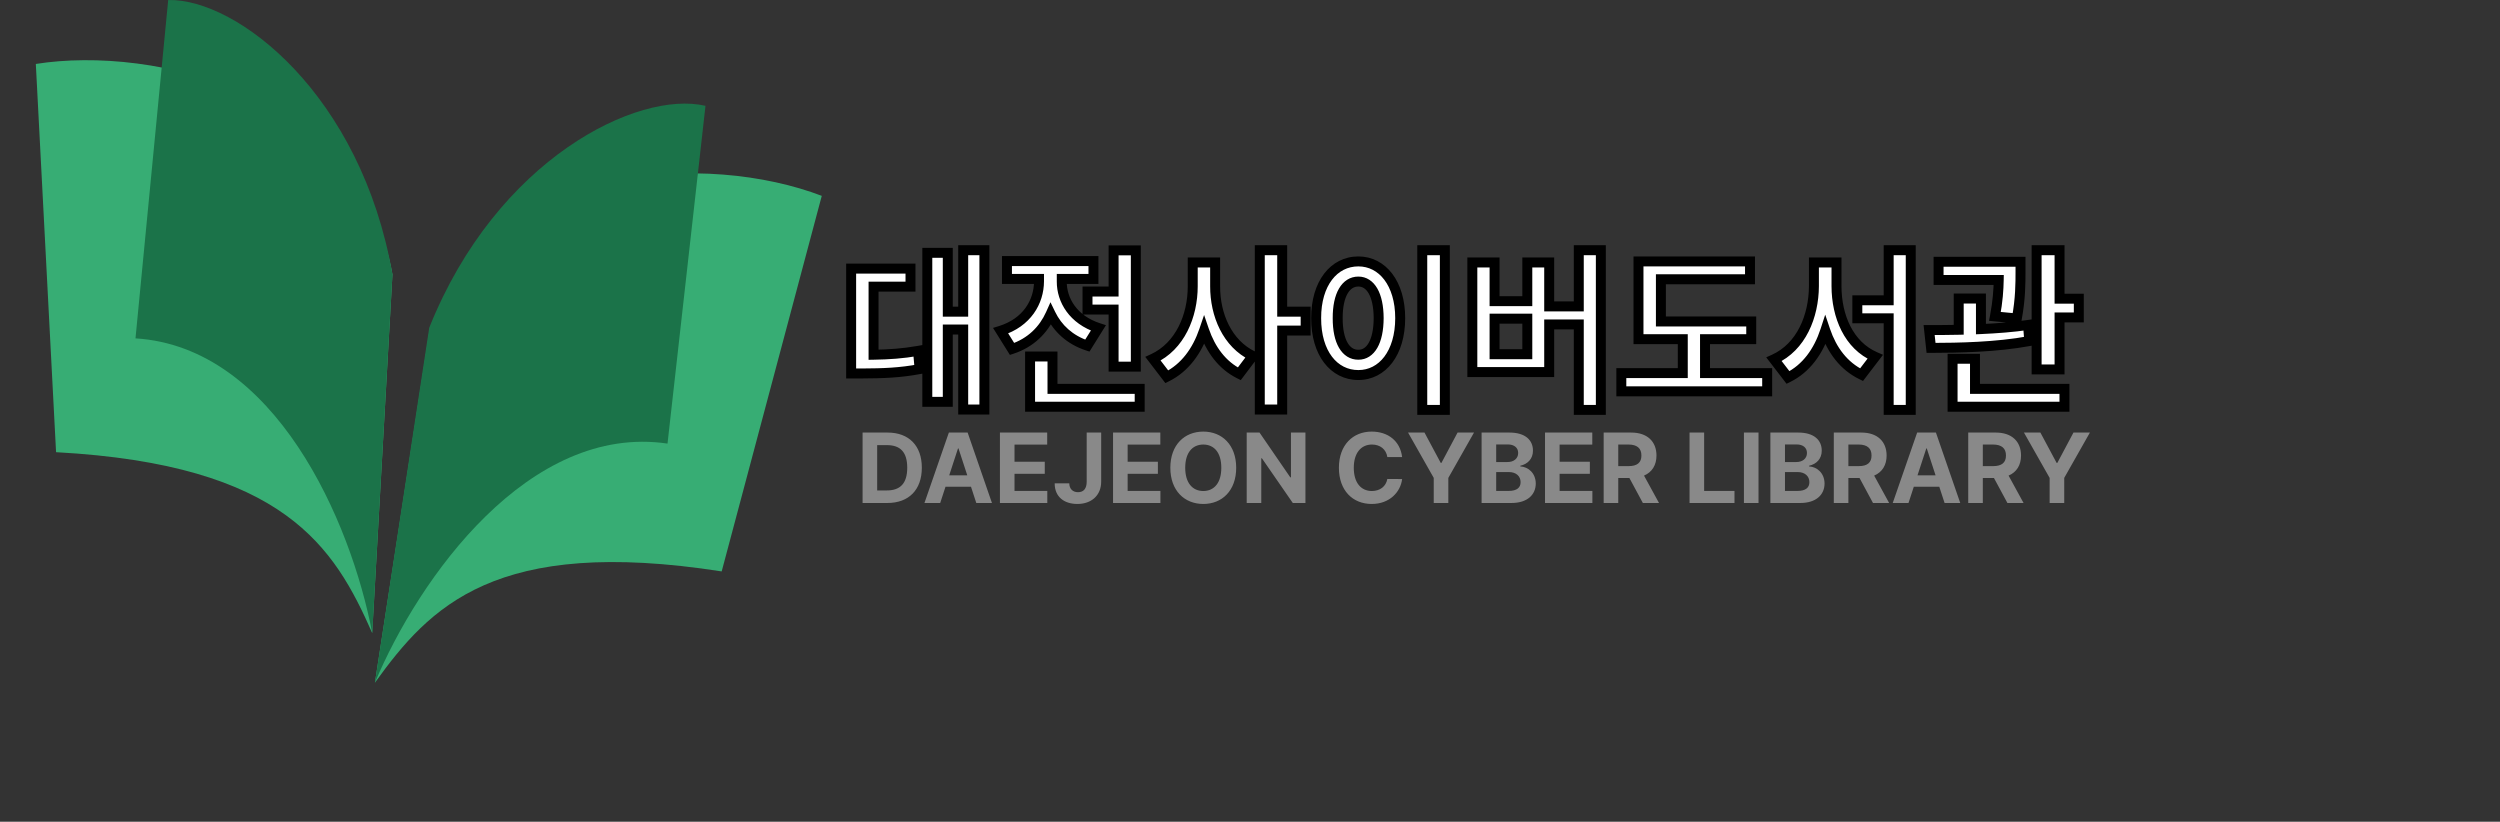 <svg width="502" height="165" viewBox="0 0 502 165" fill="none" xmlns="http://www.w3.org/2000/svg">
<rect x="0" y="0" width="502" height="165" fill="#333333" stroke="none"/>
<path d="M78.807 55.103L74.742 127.117C67.132 109.897 57.229 93.303 11.258 90.799L7.193 12.84C30.96 9.083 72.303 18.785 78.807 55.103Z" fill="#37AD74"/>
<path d="M74.742 127.117C70.468 104.679 55.228 69.697 27.207 67.944L33.775 0.004C47.639 -0.309 72.553 19.039 78.807 55.107L74.742 127.117Z" fill="#1B7349"/>
<path d="M75.28 137.086L86.308 65.987C100.183 31.812 142.531 30.718 165.012 39.327L144.913 114.74C99.41 107.646 86.287 121.822 75.28 137.086Z" fill="#37AD74"/>
<path d="M134.038 89.074C106.253 84.972 84.103 116.028 75.281 137.089L86.194 65.804C99.774 31.821 128.157 18.066 141.661 21.251L134.038 89.074Z" fill="#1B7349"/>
<path d="M197.664 50.242V82.234H193.41V66.168H190.316V80.688H186.203V50.77H190.316V62.582H193.41V50.242H197.664ZM170.91 74.992V53.934H182.828V57.555H175.41V71.231C178.504 71.178 181.246 71.002 184.34 70.457L184.656 74.113C180.754 74.852 177.344 74.975 173.125 74.992H170.91ZM228.074 50.277V73.621H223.609V62.16H218.371V58.539H223.609V50.277H228.074ZM200.934 66.414C206.225 64.762 208.615 60.596 208.633 56.5V56.008H202.199V52.422H219.566V56.008H213.203V56.535C213.186 60.244 215.471 64.199 220.551 65.852L218.336 69.402C214.803 68.242 212.359 65.922 210.971 63.057C209.547 66.238 206.998 68.822 203.219 70.07L200.934 66.414ZM206.84 81.672V71.582H211.34V78.086H228.848V81.672H206.84ZM244 57.484C243.982 63.215 246.426 68.998 251.559 71.477L248.852 75.062C245.424 73.357 243.104 70.193 241.785 66.344C240.379 70.475 237.918 73.867 234.297 75.66L231.52 72.039C236.951 69.543 239.5 63.426 239.5 57.484V52.703H244V57.484ZM252.965 82.234V50.242H257.465V62.582H262.176V66.379H257.465V82.234H252.965ZM290.125 50.242V82.305H285.59V50.242H290.125ZM264.285 63.883C264.268 56.904 267.836 52.492 272.758 52.492C277.574 52.492 281.16 56.904 281.16 63.883C281.16 70.914 277.574 75.309 272.758 75.309C267.836 75.309 264.268 70.914 264.285 63.883ZM268.609 63.883C268.592 68.647 270.262 71.248 272.758 71.231C275.184 71.248 276.818 68.647 276.836 63.883C276.818 59.137 275.184 56.535 272.758 56.535C270.262 56.535 268.592 59.137 268.609 63.883ZM321.449 50.242V82.305H317.02V65.148H311.078V74.711H295.645V52.703H300.109V60.473H306.684V52.703H311.078V61.527H317.02V50.242H321.449ZM300.109 71.125H306.684V63.988H300.109V71.125ZM351.648 64.551V68.102H342.367V74.922H354.848V78.578H325.562V74.922H337.902V68.102H329.008V52.492H351.402V56.078H333.508V64.551H351.648ZM368.77 57.484C368.787 63.496 371.213 69.35 376.539 71.652L373.797 75.238C370.246 73.516 367.855 70.316 366.52 66.361C365.148 70.562 362.688 74.008 359.031 75.801L356.219 72.144C361.703 69.666 364.199 63.496 364.234 57.484V52.703H368.77V57.484ZM372.953 63.918V60.297H379.246V50.242H383.676V82.305H379.246V63.918H372.953ZM405.719 52.562V54.566C405.719 56.781 405.719 59.98 404.98 63.953L400.586 63.531C401.166 60.473 401.307 58.135 401.342 56.219H389.266V52.562H405.719ZM387.367 66.273C389.16 66.273 391.182 66.273 393.309 66.221V59.945H397.773V66.08C400.973 65.939 404.225 65.693 407.23 65.254L407.477 68.488C400.814 69.719 393.326 69.842 387.754 69.859L387.367 66.273ZM392.078 81.672V72.039H396.578V78.086H414.543V81.672H392.078ZM408.953 74.184V50.242H413.559V59.98H417.426V63.742H413.559V74.184H408.953Z" fill="white"/>
<path d="M197.664 50.242H198.664V49.242H197.664V50.242ZM197.664 82.234V83.234H198.664V82.234H197.664ZM193.41 82.234H192.41V83.234H193.41V82.234ZM193.41 66.168H194.41V65.168H193.41V66.168ZM190.316 66.168V65.168H189.316V66.168H190.316ZM190.316 80.688V81.688H191.316V80.688H190.316ZM186.203 80.688H185.203V81.688H186.203V80.688ZM186.203 50.77V49.77H185.203V50.77H186.203ZM190.316 50.77H191.316V49.77H190.316V50.77ZM190.316 62.582H189.316V63.582H190.316V62.582ZM193.41 62.582V63.582H194.41V62.582H193.41ZM193.41 50.242V49.242H192.41V50.242H193.41ZM170.91 74.992H169.91V75.992H170.91V74.992ZM170.91 53.934V52.934H169.91V53.934H170.91ZM182.828 53.934H183.828V52.934H182.828V53.934ZM182.828 57.555V58.555H183.828V57.555H182.828ZM175.41 57.555V56.555H174.41V57.555H175.41ZM175.41 71.231H174.41V72.248L175.427 72.23L175.41 71.231ZM184.34 70.457L185.336 70.371L185.242 69.283L184.166 69.472L184.34 70.457ZM184.656 74.113L184.842 75.096L185.73 74.928L185.653 74.027L184.656 74.113ZM173.125 74.992V75.992L173.129 75.992L173.125 74.992ZM196.664 50.242V82.234H198.664V50.242H196.664ZM197.664 81.234H193.41V83.234H197.664V81.234ZM194.41 82.234V66.168H192.41V82.234H194.41ZM193.41 65.168H190.316V67.168H193.41V65.168ZM189.316 66.168V80.688H191.316V66.168H189.316ZM190.316 79.688H186.203V81.688H190.316V79.688ZM187.203 80.688V50.77H185.203V80.688H187.203ZM186.203 51.77H190.316V49.77H186.203V51.77ZM189.316 50.77V62.582H191.316V50.77H189.316ZM190.316 63.582H193.41V61.582H190.316V63.582ZM194.41 62.582V50.242H192.41V62.582H194.41ZM193.41 51.242H197.664V49.242H193.41V51.242ZM171.91 74.992V53.934H169.91V74.992H171.91ZM170.91 54.934H182.828V52.934H170.91V54.934ZM181.828 53.934V57.555H183.828V53.934H181.828ZM182.828 56.555H175.41V58.555H182.828V56.555ZM174.41 57.555V71.231H176.41V57.555H174.41ZM175.427 72.23C178.552 72.177 181.35 71.999 184.513 71.442L184.166 69.472C181.142 70.005 178.456 70.178 175.393 70.231L175.427 72.23ZM183.344 70.543L183.66 74.2L185.653 74.027L185.336 70.371L183.344 70.543ZM184.47 73.131C180.66 73.852 177.323 73.975 173.121 73.992L173.129 75.992C177.365 75.975 180.848 75.852 184.842 75.096L184.47 73.131ZM173.125 73.992H170.91V75.992H173.125V73.992ZM228.074 50.277H229.074V49.277H228.074V50.277ZM228.074 73.621V74.621H229.074V73.621H228.074ZM223.609 73.621H222.609V74.621H223.609V73.621ZM223.609 62.16H224.609V61.16H223.609V62.16ZM218.371 62.16H217.371V63.16H218.371V62.16ZM218.371 58.539V57.539H217.371V58.539H218.371ZM223.609 58.539V59.539H224.609V58.539H223.609ZM223.609 50.277V49.277H222.609V50.277H223.609ZM200.934 66.414L200.635 65.46L199.399 65.846L200.086 66.944L200.934 66.414ZM208.633 56.5L209.633 56.504V56.5H208.633ZM208.633 56.008H209.633V55.008H208.633V56.008ZM202.199 56.008H201.199V57.008H202.199V56.008ZM202.199 52.422V51.422H201.199V52.422H202.199ZM219.566 52.422H220.566V51.422H219.566V52.422ZM219.566 56.008V57.008H220.566V56.008H219.566ZM213.203 56.008V55.008H212.203V56.008H213.203ZM213.203 56.535L214.203 56.54V56.535H213.203ZM220.551 65.852L221.399 66.381L222.076 65.296L220.86 64.901L220.551 65.852ZM218.336 69.402L218.024 70.352L218.769 70.597L219.184 69.932L218.336 69.402ZM210.971 63.057L211.871 62.62L210.935 60.689L210.058 62.648L210.971 63.057ZM203.219 70.07L202.371 70.6L202.787 71.266L203.532 71.02L203.219 70.07ZM206.84 81.672H205.84V82.672H206.84V81.672ZM206.84 71.582V70.582H205.84V71.582H206.84ZM211.34 71.582H212.34V70.582H211.34V71.582ZM211.34 78.086H210.34V79.086H211.34V78.086ZM228.848 78.086H229.848V77.086H228.848V78.086ZM228.848 81.672V82.672H229.848V81.672H228.848ZM227.074 50.277V73.621H229.074V50.277H227.074ZM228.074 72.621H223.609V74.621H228.074V72.621ZM224.609 73.621V62.16H222.609V73.621H224.609ZM223.609 61.16H218.371V63.16H223.609V61.16ZM219.371 62.16V58.539H217.371V62.16H219.371ZM218.371 59.539H223.609V57.539H218.371V59.539ZM224.609 58.539V50.277H222.609V58.539H224.609ZM223.609 51.277H228.074V49.277H223.609V51.277ZM201.232 67.369C206.961 65.579 209.613 61.012 209.633 56.504L207.633 56.496C207.617 60.18 205.488 63.944 200.635 65.46L201.232 67.369ZM209.633 56.5V56.008H207.633V56.5H209.633ZM208.633 55.008H202.199V57.008H208.633V55.008ZM203.199 56.008V52.422H201.199V56.008H203.199ZM202.199 53.422H219.566V51.422H202.199V53.422ZM218.566 52.422V56.008H220.566V52.422H218.566ZM219.566 55.008H213.203V57.008H219.566V55.008ZM212.203 56.008V56.535H214.203V56.008H212.203ZM212.203 56.53C212.183 60.678 214.751 65.017 220.241 66.802L220.86 64.901C216.19 63.382 214.188 59.811 214.203 56.54L212.203 56.53ZM219.702 65.322L217.487 68.873L219.184 69.932L221.399 66.381L219.702 65.322ZM218.648 68.452C215.379 67.379 213.144 65.249 211.871 62.62L210.071 63.493C211.574 66.595 214.226 69.105 218.024 70.352L218.648 68.452ZM210.058 62.648C208.739 65.594 206.396 67.968 202.905 69.121L203.532 71.02C207.6 69.677 210.354 66.882 211.883 63.465L210.058 62.648ZM204.067 69.54L201.782 65.884L200.086 66.944L202.371 70.6L204.067 69.54ZM207.84 81.672V71.582H205.84V81.672H207.84ZM206.84 72.582H211.34V70.582H206.84V72.582ZM210.34 71.582V78.086H212.34V71.582H210.34ZM211.34 79.086H228.848V77.086H211.34V79.086ZM227.848 78.086V81.672H229.848V78.086H227.848ZM228.848 80.672H206.84V82.672H228.848V80.672ZM244 57.484L245 57.487V57.484H244ZM251.559 71.477L252.357 72.079L253.091 71.106L251.993 70.576L251.559 71.477ZM248.852 75.062L248.406 75.958L249.149 76.328L249.65 75.665L248.852 75.062ZM241.785 66.344L242.731 66.02L241.782 63.249L240.839 66.022L241.785 66.344ZM234.297 75.66L233.503 76.269L234.004 76.921L234.741 76.556L234.297 75.66ZM231.52 72.039L231.102 71.13L229.964 71.654L230.726 72.648L231.52 72.039ZM239.5 52.703V51.703H238.5V52.703H239.5ZM244 52.703H245V51.703H244V52.703ZM252.965 82.234H251.965V83.234H252.965V82.234ZM252.965 50.242V49.242H251.965V50.242H252.965ZM257.465 50.242H258.465V49.242H257.465V50.242ZM257.465 62.582H256.465V63.582H257.465V62.582ZM262.176 62.582H263.176V61.582H262.176V62.582ZM262.176 66.379V67.379H263.176V66.379H262.176ZM257.465 66.379V65.379H256.465V66.379H257.465ZM257.465 82.234V83.234H258.465V82.234H257.465ZM243 57.481C242.982 63.444 245.525 69.674 251.124 72.377L251.993 70.576C247.326 68.323 244.983 62.986 245 57.487L243 57.481ZM250.76 70.874L248.053 74.46L249.65 75.665L252.357 72.079L250.76 70.874ZM249.297 74.167C246.166 72.61 243.99 69.694 242.731 66.02L240.839 66.668C242.217 70.692 244.681 74.105 248.406 75.958L249.297 74.167ZM240.839 66.022C239.49 69.983 237.171 73.121 233.853 74.764L234.741 76.556C238.665 74.613 241.268 70.966 242.732 66.666L240.839 66.022ZM235.09 75.052L232.313 71.43L230.726 72.648L233.503 76.269L235.09 75.052ZM231.937 72.948C237.855 70.228 240.5 63.648 240.5 57.484H238.5C238.5 63.204 236.048 68.858 231.102 71.13L231.937 72.948ZM240.5 57.484V52.703H238.5V57.484H240.5ZM239.5 53.703H244V51.703H239.5V53.703ZM243 52.703V57.484H245V52.703H243ZM253.965 82.234V50.242H251.965V82.234H253.965ZM252.965 51.242H257.465V49.242H252.965V51.242ZM256.465 50.242V62.582H258.465V50.242H256.465ZM257.465 63.582H262.176V61.582H257.465V63.582ZM261.176 62.582V66.379H263.176V62.582H261.176ZM262.176 65.379H257.465V67.379H262.176V65.379ZM256.465 66.379V82.234H258.465V66.379H256.465ZM257.465 81.234H252.965V83.234H257.465V81.234ZM290.125 50.242H291.125V49.242H290.125V50.242ZM290.125 82.305V83.305H291.125V82.305H290.125ZM285.59 82.305H284.59V83.305H285.59V82.305ZM285.59 50.242V49.242H284.59V50.242H285.59ZM264.285 63.883L265.285 63.885L265.285 63.88L264.285 63.883ZM268.609 63.883L269.609 63.886L269.609 63.879L268.609 63.883ZM272.758 71.231L272.765 70.231L272.758 70.23L272.751 70.231L272.758 71.231ZM276.836 63.883L277.836 63.886L277.836 63.879L276.836 63.883ZM289.125 50.242V82.305H291.125V50.242H289.125ZM290.125 81.305H285.59V83.305H290.125V81.305ZM286.59 82.305V50.242H284.59V82.305H286.59ZM285.59 51.242H290.125V49.242H285.59V51.242ZM265.285 63.88C265.277 60.553 266.124 57.936 267.465 56.177C268.791 54.436 270.625 53.492 272.758 53.492V51.492C269.968 51.492 267.558 52.754 265.874 54.965C264.204 57.156 263.276 60.234 263.285 63.885L265.285 63.88ZM272.758 53.492C274.831 53.492 276.645 54.431 277.968 56.175C279.305 57.937 280.16 60.556 280.16 63.883H282.16C282.16 60.231 281.223 57.155 279.562 54.966C277.888 52.76 275.501 51.492 272.758 51.492V53.492ZM280.16 63.883C280.16 67.238 279.304 69.865 277.968 71.629C276.646 73.374 274.832 74.309 272.758 74.309V76.309C275.5 76.309 277.888 75.046 279.562 72.836C281.223 70.644 282.16 67.559 282.16 63.883H280.16ZM272.758 74.309C270.624 74.309 268.79 73.368 267.465 71.627C266.125 69.866 265.277 67.241 265.285 63.885L263.285 63.88C263.276 67.556 264.203 70.644 265.873 72.838C267.558 75.052 269.97 76.309 272.758 76.309V74.309ZM267.609 63.879C267.6 66.357 268.026 68.398 268.878 69.854C269.754 71.353 271.1 72.242 272.765 72.23L272.751 70.231C271.919 70.236 271.183 69.834 270.604 68.845C270.001 67.814 269.601 66.172 269.609 63.886L267.609 63.879ZM272.751 72.23C274.394 72.242 275.711 71.338 276.567 69.848C277.401 68.396 277.827 66.361 277.836 63.886L275.836 63.879C275.827 66.169 275.427 67.816 274.833 68.852C274.261 69.848 273.547 70.236 272.765 70.231L272.751 72.23ZM277.836 63.879C277.827 61.413 277.4 59.383 276.567 57.931C275.712 56.442 274.398 55.535 272.758 55.535V57.535C273.544 57.535 274.26 57.929 274.833 58.927C275.428 59.963 275.827 61.606 275.836 63.886L277.836 63.879ZM272.758 55.535C271.096 55.535 269.753 56.428 268.878 57.924C268.026 59.38 267.6 61.417 267.609 63.886L269.609 63.879C269.601 61.603 270.001 59.965 270.604 58.934C271.184 57.943 271.923 57.535 272.758 57.535V55.535ZM321.449 50.242H322.449V49.242H321.449V50.242ZM321.449 82.305V83.305H322.449V82.305H321.449ZM317.02 82.305H316.02V83.305H317.02V82.305ZM317.02 65.148H318.02V64.148H317.02V65.148ZM311.078 65.148V64.148H310.078V65.148H311.078ZM311.078 74.711V75.711H312.078V74.711H311.078ZM295.645 74.711H294.645V75.711H295.645V74.711ZM295.645 52.703V51.703H294.645V52.703H295.645ZM300.109 52.703H301.109V51.703H300.109V52.703ZM300.109 60.473H299.109V61.473H300.109V60.473ZM306.684 60.473V61.473H307.684V60.473H306.684ZM306.684 52.703V51.703H305.684V52.703H306.684ZM311.078 52.703H312.078V51.703H311.078V52.703ZM311.078 61.527H310.078V62.527H311.078V61.527ZM317.02 61.527V62.527H318.02V61.527H317.02ZM317.02 50.242V49.242H316.02V50.242H317.02ZM300.109 71.125H299.109V72.125H300.109V71.125ZM306.684 71.125V72.125H307.684V71.125H306.684ZM306.684 63.988H307.684V62.988H306.684V63.988ZM300.109 63.988V62.988H299.109V63.988H300.109ZM320.449 50.242V82.305H322.449V50.242H320.449ZM321.449 81.305H317.02V83.305H321.449V81.305ZM318.02 82.305V65.148H316.02V82.305H318.02ZM317.02 64.148H311.078V66.148H317.02V64.148ZM310.078 65.148V74.711H312.078V65.148H310.078ZM311.078 73.711H295.645V75.711H311.078V73.711ZM296.645 74.711V52.703H294.645V74.711H296.645ZM295.645 53.703H300.109V51.703H295.645V53.703ZM299.109 52.703V60.473H301.109V52.703H299.109ZM300.109 61.473H306.684V59.473H300.109V61.473ZM307.684 60.473V52.703H305.684V60.473H307.684ZM306.684 53.703H311.078V51.703H306.684V53.703ZM310.078 52.703V61.527H312.078V52.703H310.078ZM311.078 62.527H317.02V60.527H311.078V62.527ZM318.02 61.527V50.242H316.02V61.527H318.02ZM317.02 51.242H321.449V49.242H317.02V51.242ZM300.109 72.125H306.684V70.125H300.109V72.125ZM307.684 71.125V63.988H305.684V71.125H307.684ZM306.684 62.988H300.109V64.988H306.684V62.988ZM299.109 63.988V71.125H301.109V63.988H299.109ZM351.648 64.551H352.648V63.551H351.648V64.551ZM351.648 68.102V69.102H352.648V68.102H351.648ZM342.367 68.102V67.102H341.367V68.102H342.367ZM342.367 74.922H341.367V75.922H342.367V74.922ZM354.848 74.922H355.848V73.922H354.848V74.922ZM354.848 78.578V79.578H355.848V78.578H354.848ZM325.562 78.578H324.562V79.578H325.562V78.578ZM325.562 74.922V73.922H324.562V74.922H325.562ZM337.902 74.922V75.922H338.902V74.922H337.902ZM337.902 68.102H338.902V67.102H337.902V68.102ZM329.008 68.102H328.008V69.102H329.008V68.102ZM329.008 52.492V51.492H328.008V52.492H329.008ZM351.402 52.492H352.402V51.492H351.402V52.492ZM351.402 56.078V57.078H352.402V56.078H351.402ZM333.508 56.078V55.078H332.508V56.078H333.508ZM333.508 64.551H332.508V65.551H333.508V64.551ZM350.648 64.551V68.102H352.648V64.551H350.648ZM351.648 67.102H342.367V69.102H351.648V67.102ZM341.367 68.102V74.922H343.367V68.102H341.367ZM342.367 75.922H354.848V73.922H342.367V75.922ZM353.848 74.922V78.578H355.848V74.922H353.848ZM354.848 77.578H325.562V79.578H354.848V77.578ZM326.562 78.578V74.922H324.562V78.578H326.562ZM325.562 75.922H337.902V73.922H325.562V75.922ZM338.902 74.922V68.102H336.902V74.922H338.902ZM337.902 67.102H329.008V69.102H337.902V67.102ZM330.008 68.102V52.492H328.008V68.102H330.008ZM329.008 53.492H351.402V51.492H329.008V53.492ZM350.402 52.492V56.078H352.402V52.492H350.402ZM351.402 55.078H333.508V57.078H351.402V55.078ZM332.508 56.078V64.551H334.508V56.078H332.508ZM333.508 65.551H351.648V63.551H333.508V65.551ZM368.77 57.484H367.77L367.77 57.487L368.77 57.484ZM376.539 71.652L377.333 72.26L378.111 71.243L376.936 70.734L376.539 71.652ZM373.797 75.238L373.36 76.138L374.095 76.495L374.591 75.846L373.797 75.238ZM366.52 66.361L367.467 66.041L366.503 63.188L365.569 66.051L366.52 66.361ZM359.031 75.801L358.239 76.41L358.737 77.059L359.472 76.699L359.031 75.801ZM356.219 72.144L355.807 71.233L354.656 71.753L355.426 72.754L356.219 72.144ZM364.234 57.484L365.234 57.49V57.484H364.234ZM364.234 52.703V51.703H363.234V52.703H364.234ZM368.77 52.703H369.77V51.703H368.77V52.703ZM372.953 63.918H371.953V64.918H372.953V63.918ZM372.953 60.297V59.297H371.953V60.297H372.953ZM379.246 60.297V61.297H380.246V60.297H379.246ZM379.246 50.242V49.242H378.246V50.242H379.246ZM383.676 50.242H384.676V49.242H383.676V50.242ZM383.676 82.305V83.305H384.676V82.305H383.676ZM379.246 82.305H378.246V83.305H379.246V82.305ZM379.246 63.918H380.246V62.918H379.246V63.918ZM367.77 57.487C367.788 63.704 370.302 70.045 376.142 72.57L376.936 70.734C372.124 68.654 369.787 63.288 369.77 57.481L367.77 57.487ZM375.745 71.045L373.003 74.631L374.591 75.846L377.333 72.26L375.745 71.045ZM374.233 74.339C370.982 72.761 368.74 69.811 367.467 66.041L365.572 66.681C366.971 70.822 369.51 74.27 373.36 76.138L374.233 74.339ZM365.569 66.051C364.254 70.08 361.935 73.263 358.591 74.903L359.472 76.699C363.44 74.753 366.043 71.045 367.47 66.672L365.569 66.051ZM359.824 75.191L357.011 71.535L355.426 72.754L358.239 76.41L359.824 75.191ZM356.631 73.056C362.614 70.352 365.198 63.706 365.234 57.49L363.234 57.478C363.2 63.286 360.792 68.981 355.807 71.233L356.631 73.056ZM365.234 57.484V52.703H363.234V57.484H365.234ZM364.234 53.703H368.77V51.703H364.234V53.703ZM367.77 52.703V57.484H369.77V52.703H367.77ZM373.953 63.918V60.297H371.953V63.918H373.953ZM372.953 61.297H379.246V59.297H372.953V61.297ZM380.246 60.297V50.242H378.246V60.297H380.246ZM379.246 51.242H383.676V49.242H379.246V51.242ZM382.676 50.242V82.305H384.676V50.242H382.676ZM383.676 81.305H379.246V83.305H383.676V81.305ZM380.246 82.305V63.918H378.246V82.305H380.246ZM379.246 62.918H372.953V64.918H379.246V62.918ZM405.719 52.562H406.719V51.562H405.719V52.562ZM404.98 63.953L404.885 64.948L405.796 65.036L405.964 64.136L404.98 63.953ZM400.586 63.531L399.603 63.345L399.399 64.422L400.49 64.527L400.586 63.531ZM401.342 56.219L402.342 56.237L402.36 55.219H401.342V56.219ZM389.266 56.219H388.266V57.219H389.266V56.219ZM389.266 52.562V51.562H388.266V52.562H389.266ZM387.367 66.273V65.273H386.254L386.373 66.381L387.367 66.273ZM393.309 66.221L393.333 67.22L394.309 67.196V66.221H393.309ZM393.309 59.945V58.945H392.309V59.945H393.309ZM397.773 59.945H398.773V58.945H397.773V59.945ZM397.773 66.08H396.773V67.125L397.817 67.079L397.773 66.08ZM407.23 65.254L408.228 65.178L408.146 64.109L407.086 64.264L407.23 65.254ZM407.477 68.488L407.658 69.472L408.542 69.308L408.474 68.412L407.477 68.488ZM387.754 69.859L386.76 69.967L386.856 70.862L387.757 70.859L387.754 69.859ZM392.078 81.672H391.078V82.672H392.078V81.672ZM392.078 72.039V71.039H391.078V72.039H392.078ZM396.578 72.039H397.578V71.039H396.578V72.039ZM396.578 78.086H395.578V79.086H396.578V78.086ZM414.543 78.086H415.543V77.086H414.543V78.086ZM414.543 81.672V82.672H415.543V81.672H414.543ZM408.953 74.184H407.953V75.184H408.953V74.184ZM408.953 50.242V49.242H407.953V50.242H408.953ZM413.559 50.242H414.559V49.242H413.559V50.242ZM413.559 59.98H412.559V60.98H413.559V59.98ZM417.426 59.98H418.426V58.98H417.426V59.98ZM417.426 63.742V64.742H418.426V63.742H417.426ZM413.559 63.742V62.742H412.559V63.742H413.559ZM413.559 74.184V75.184H414.559V74.184H413.559ZM404.719 52.562V54.566H406.719V52.562H404.719ZM404.719 54.566C404.719 56.773 404.718 59.894 403.997 63.77L405.964 64.136C406.72 60.067 406.719 56.79 406.719 54.566H404.719ZM405.076 62.958L400.681 62.536L400.49 64.527L404.885 64.948L405.076 62.958ZM401.568 63.718C402.161 60.591 402.306 58.195 402.342 56.237L400.342 56.2C400.308 58.075 400.171 60.354 399.603 63.345L401.568 63.718ZM401.342 55.219H389.266V57.219H401.342V55.219ZM390.266 56.219V52.562H388.266V56.219H390.266ZM389.266 53.562H405.719V51.562H389.266V53.562ZM387.367 67.273C389.159 67.273 391.192 67.273 393.333 67.22L393.284 65.221C391.171 65.273 389.161 65.273 387.367 65.273V67.273ZM394.309 66.221V59.945H392.309V66.221H394.309ZM393.309 60.945H397.773V58.945H393.309V60.945ZM396.773 59.945V66.08H398.773V59.945H396.773ZM397.817 67.079C401.035 66.938 404.324 66.689 407.375 66.243L407.086 64.264C404.126 64.697 400.91 64.941 397.73 65.081L397.817 67.079ZM406.233 65.33L406.479 68.564L408.474 68.412L408.228 65.178L406.233 65.33ZM407.295 67.505C400.731 68.717 393.325 68.842 387.751 68.859L387.757 70.859C393.328 70.842 400.898 70.72 407.658 69.472L407.295 67.505ZM388.748 69.752L388.361 66.166L386.373 66.381L386.76 69.967L388.748 69.752ZM393.078 81.672V72.039H391.078V81.672H393.078ZM392.078 73.039H396.578V71.039H392.078V73.039ZM395.578 72.039V78.086H397.578V72.039H395.578ZM396.578 79.086H414.543V77.086H396.578V79.086ZM413.543 78.086V81.672H415.543V78.086H413.543ZM414.543 80.672H392.078V82.672H414.543V80.672ZM409.953 74.184V50.242H407.953V74.184H409.953ZM408.953 51.242H413.559V49.242H408.953V51.242ZM412.559 50.242V59.98H414.559V50.242H412.559ZM413.559 60.98H417.426V58.98H413.559V60.98ZM416.426 59.98V63.742H418.426V59.98H416.426ZM417.426 62.742H413.559V64.742H417.426V62.742ZM412.559 63.742V74.184H414.559V63.742H412.559ZM413.559 73.184H408.953V75.184H413.559V73.184Z" fill="black"/>
<path d="M178.188 101H173.207V86.859H178.246C182.504 86.859 185.111 89.506 185.102 93.91C185.111 98.334 182.504 101 178.188 101ZM176.137 98.481H178.07C180.766 98.481 182.172 97.084 182.172 93.91C182.172 90.766 180.766 89.379 178.09 89.379H176.137V98.481ZM188.793 101H185.629L190.531 86.859H194.301L199.184 101H196.039L194.975 97.738H189.857L188.793 101ZM190.6 95.453H194.232L192.465 90.043H192.367L190.6 95.453ZM200.785 101V86.859H210.277V89.281H203.715V92.719H209.789V95.141H203.715V98.578H210.297V101H200.785ZM218.207 86.859H221.117V96.723C221.117 99.467 219.174 101.195 216.332 101.195C213.773 101.195 211.771 99.848 211.781 97.055H214.711C214.73 98.178 215.414 98.832 216.469 98.832C217.592 98.832 218.207 98.109 218.207 96.723V86.859ZM223.5 101V86.859H232.992V89.281H226.43V92.719H232.504V95.141H226.43V98.578H233.012V101H223.5ZM248.227 93.93C248.227 98.549 245.365 101.195 241.625 101.195C237.855 101.195 235.004 98.529 235.004 93.93C235.004 89.311 237.855 86.664 241.625 86.664C245.365 86.664 248.227 89.311 248.227 93.93ZM237.992 93.93C237.992 96.947 239.428 98.588 241.625 98.598C243.803 98.588 245.248 96.947 245.238 93.93C245.248 90.902 243.803 89.272 241.625 89.262C239.428 89.272 237.992 90.902 237.992 93.93ZM262.133 86.859V101H259.594L253.383 92.016H253.266V101H250.336V86.859H252.914L259.086 95.844H259.223V86.859H262.133ZM278.578 91.781C278.344 90.219 277.143 89.272 275.492 89.262C273.295 89.272 271.84 90.951 271.84 93.93C271.84 96.977 273.314 98.588 275.473 98.598C277.084 98.588 278.295 97.709 278.578 96.176L281.547 96.195C281.225 98.812 279.027 101.195 275.434 101.195C271.654 101.195 268.852 98.529 268.852 93.93C268.852 89.311 271.703 86.664 275.434 86.664C278.695 86.664 281.156 88.529 281.547 91.781H278.578ZM282.738 86.859H286.039L289.301 92.953H289.438L292.68 86.859H295.98L290.824 95.961V101H287.895V95.961L282.738 86.859ZM297.504 101V86.859H303.129C306.244 86.859 307.826 88.363 307.816 90.492C307.826 92.152 306.732 93.197 305.277 93.519V93.656C306.869 93.734 308.373 95.004 308.383 97.094C308.373 99.34 306.693 101 303.5 101H297.504ZM300.434 98.578H302.914C304.613 98.588 305.346 97.885 305.336 96.82C305.346 95.629 304.438 94.789 302.992 94.789H300.434V98.578ZM300.434 92.777H302.699C303.93 92.787 304.857 92.094 304.848 90.961C304.857 89.936 304.096 89.242 302.758 89.242H300.434V92.777ZM310.238 101V86.859H319.73V89.281H313.168V92.719H319.242V95.141H313.168V98.578H319.75V101H310.238ZM322.016 101V86.859H327.562C330.775 86.859 332.621 88.666 332.621 91.469C332.621 93.402 331.732 94.809 330.121 95.502L333.129 101H329.887L327.182 95.981H324.945V101H322.016ZM324.945 93.598H327.016C328.754 93.598 329.604 92.885 329.594 91.469C329.604 90.043 328.754 89.272 327.016 89.262H324.945V93.598ZM339.262 101V86.859H342.191V98.578H348.285V101H339.262ZM353.109 86.859V101H350.18V86.859H353.109ZM355.492 101V86.859H361.117C364.232 86.859 365.814 88.363 365.805 90.492C365.814 92.152 364.721 93.197 363.266 93.519V93.656C364.857 93.734 366.361 95.004 366.371 97.094C366.361 99.34 364.682 101 361.488 101H355.492ZM358.422 98.578H360.902C362.602 98.588 363.334 97.885 363.324 96.82C363.334 95.629 362.426 94.789 360.98 94.789H358.422V98.578ZM358.422 92.777H360.688C361.918 92.787 362.846 92.094 362.836 90.961C362.846 89.936 362.084 89.242 360.746 89.242H358.422V92.777ZM368.227 101V86.859H373.773C376.986 86.859 378.832 88.666 378.832 91.469C378.832 93.402 377.943 94.809 376.332 95.502L379.34 101H376.098L373.393 95.981H371.156V101H368.227ZM371.156 93.598H373.227C374.965 93.598 375.814 92.885 375.805 91.469C375.814 90.043 374.965 89.272 373.227 89.262H371.156V93.598ZM383.227 101H380.062L384.965 86.859H388.734L393.617 101H390.473L389.408 97.738H384.291L383.227 101ZM385.033 95.453H388.666L386.898 90.043H386.801L385.033 95.453ZM395.219 101V86.859H400.766C403.979 86.859 405.824 88.666 405.824 91.469C405.824 93.402 404.936 94.809 403.324 95.502L406.332 101H403.09L400.385 95.981H398.148V101H395.219ZM398.148 93.598H400.219C401.957 93.598 402.807 92.885 402.797 91.469C402.807 90.043 401.957 89.272 400.219 89.262H398.148V93.598ZM406.41 86.859H409.711L412.973 92.953H413.109L416.352 86.859H419.652L414.496 95.961V101H411.566V95.961L406.41 86.859Z" fill="#898989"/>
</svg>
